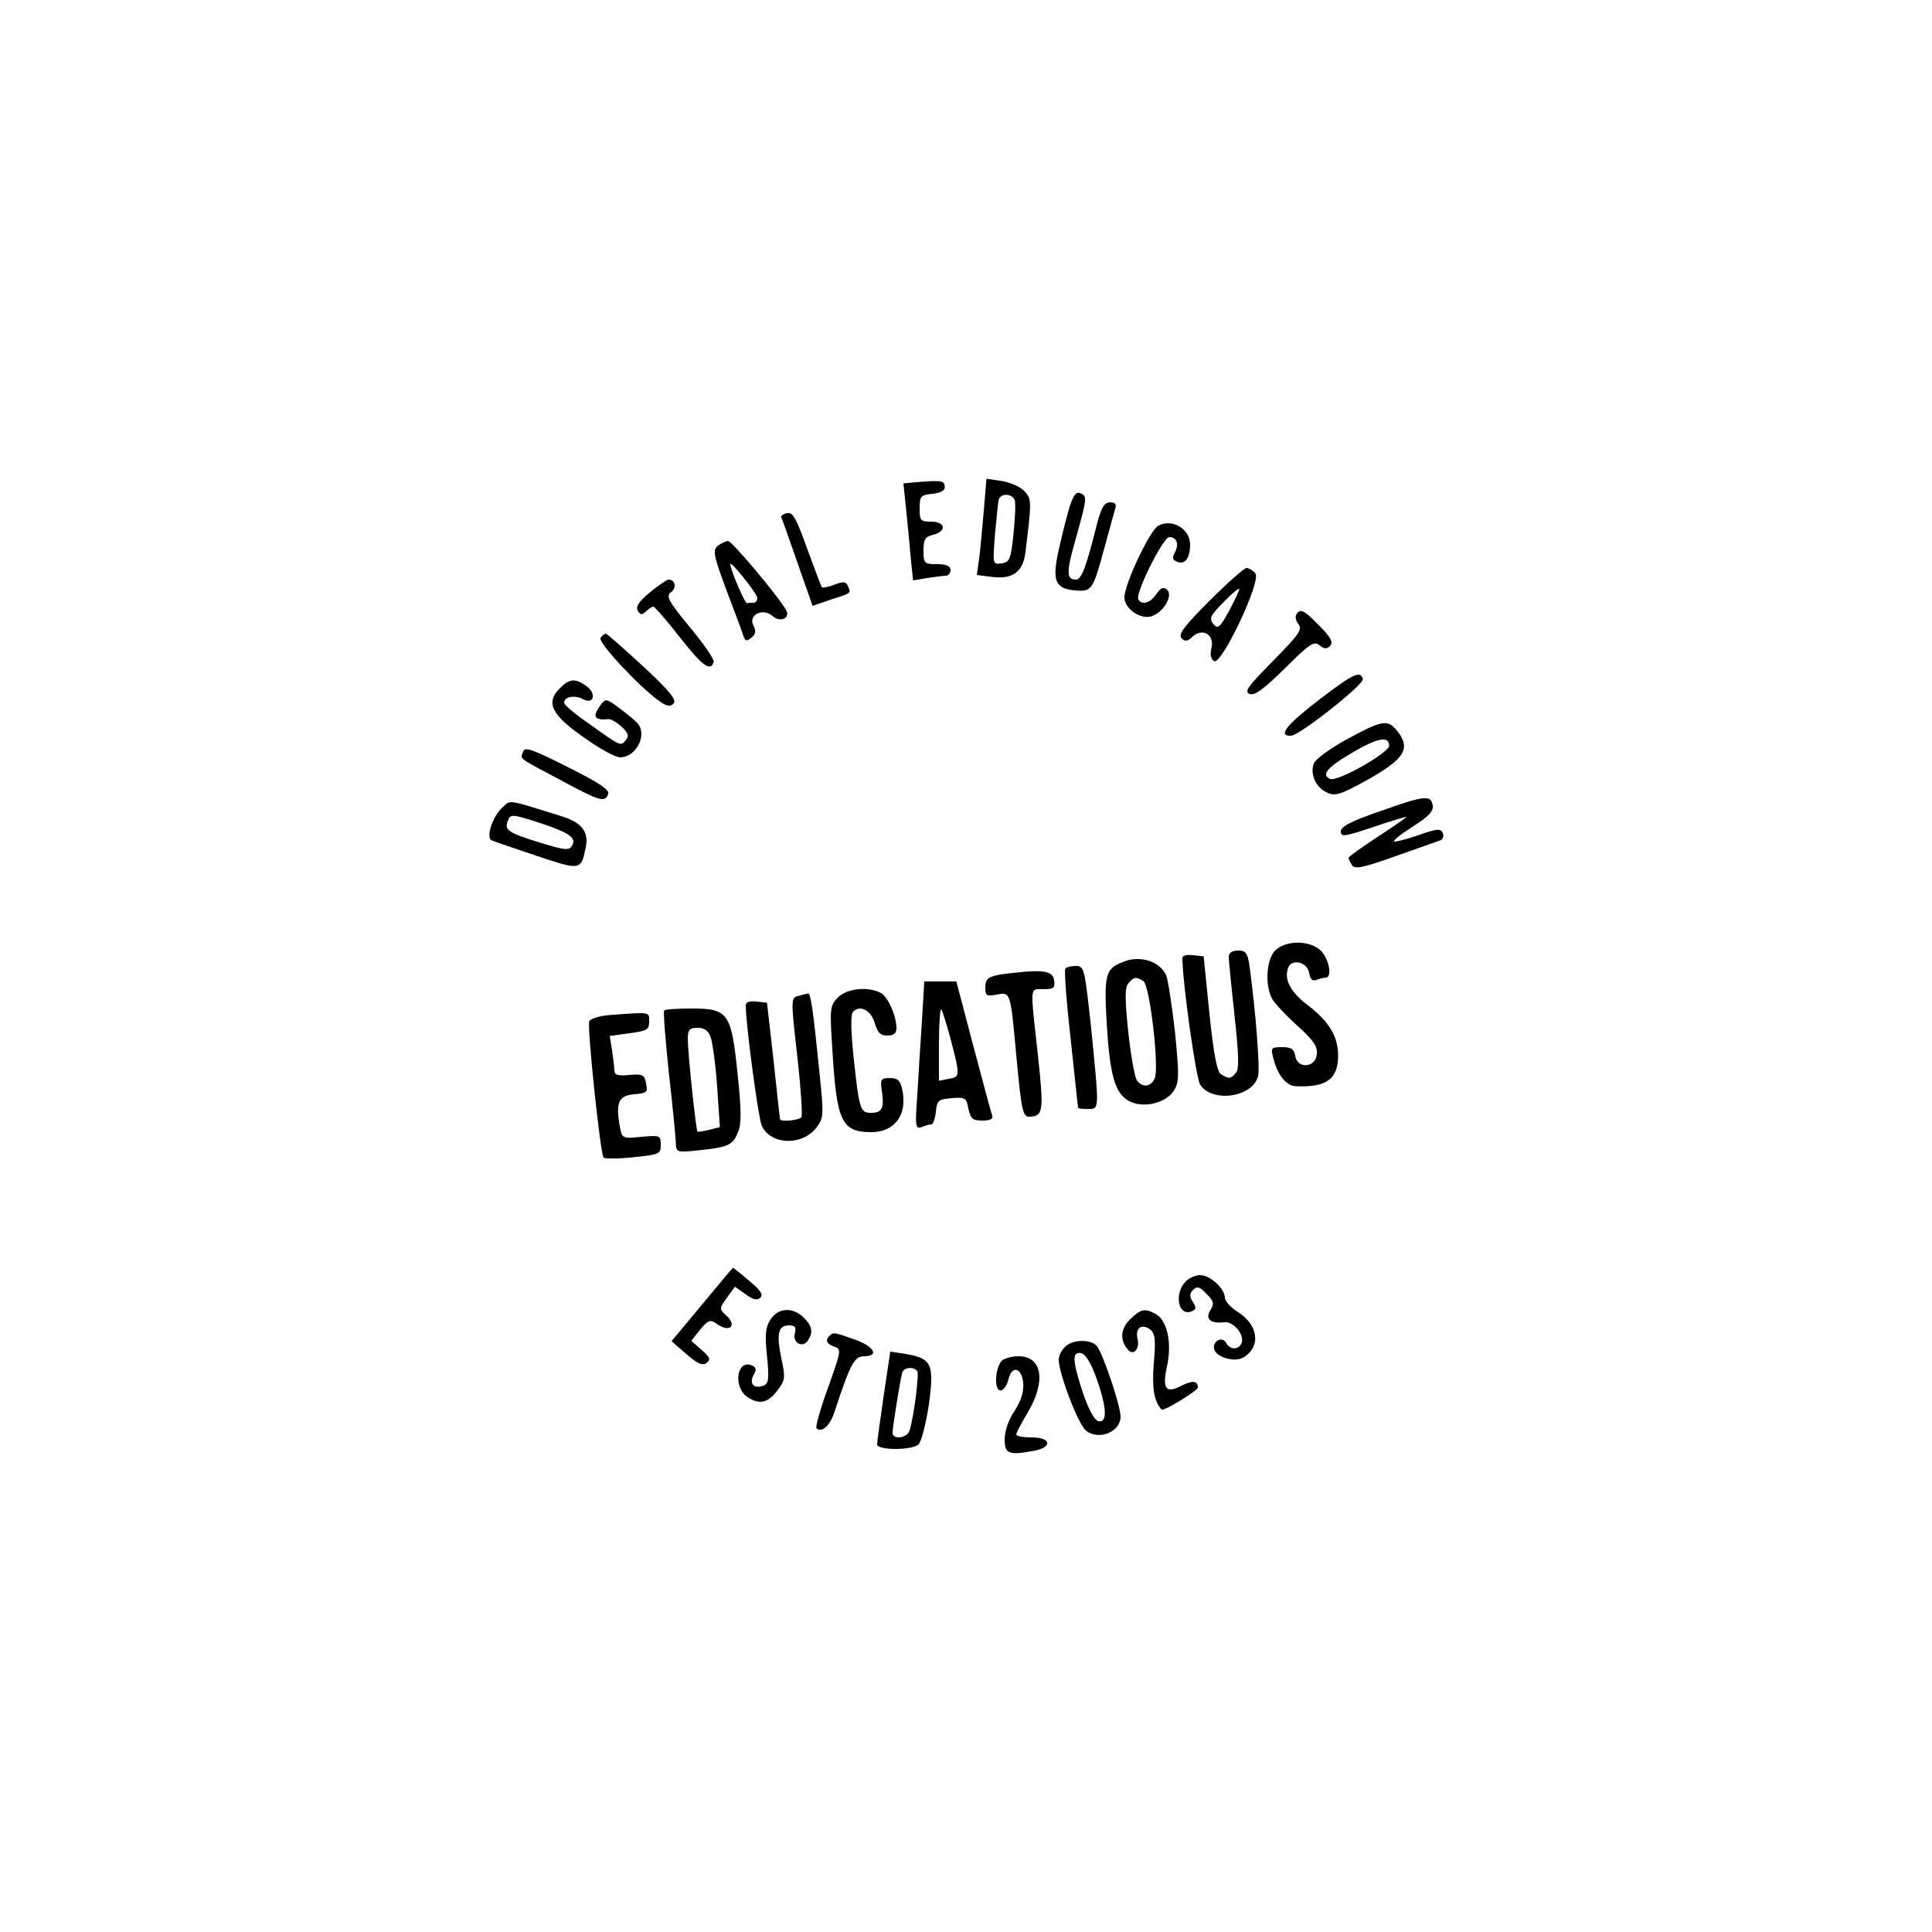 <?xml version="1.0" standalone="no"?>
<!DOCTYPE svg PUBLIC "-//W3C//DTD SVG 20010904//EN"
 "http://www.w3.org/TR/2001/REC-SVG-20010904/DTD/svg10.dtd">
<svg version="1.0" xmlns="http://www.w3.org/2000/svg"
 width="500pt" height="500pt" viewBox="0 0 500 500"
 preserveAspectRatio="xMidYMid meet">

<g transform="translate(0,500) scale(0.1,-0.1)"
fill="#000000" stroke="none">
<path d="M2382 3753 l-44 -4 6 -57 c3 -31 9 -88 12 -126 l7 -68 36 6 c20 3 42
6 49 6 6 0 12 7 12 15 0 10 -11 15 -35 15 -33 0 -35 2 -35 35 0 29 4 36 25 41
36 9 32 34 -5 34 -28 0 -30 3 -30 34 0 32 3 35 33 38 19 2 32 8 32 17 0 17 -7
18 -63 14z"/>
<path d="M2546 3678 c-4 -46 -9 -102 -12 -124 l-6 -42 39 -5 c54 -7 81 13 87
65 16 131 16 136 -2 156 -9 11 -36 23 -58 27 l-41 6 -7 -83z m80 28 c3 -7 1
-46 -3 -87 -7 -67 -10 -74 -31 -77 -23 -3 -23 -3 -17 75 4 43 8 84 10 91 6 16
34 15 41 -2z"/>
<path d="M2765 3678 c-8 -28 -20 -78 -27 -110 -15 -72 -6 -92 45 -96 43 -4 46
2 76 113 12 44 24 88 27 98 4 12 0 17 -13 17 -15 0 -22 -13 -33 -52 -28 -113
-41 -148 -55 -148 -26 0 -26 19 0 109 29 105 29 107 10 115 -11 4 -19 -8 -30
-46z"/>
<path d="M2037 3672 c-10 -2 -17 -7 -15 -11 2 -4 21 -57 42 -118 l39 -111 46
16 c56 18 53 16 46 34 -5 13 -12 14 -35 5 -16 -6 -31 -9 -33 -7 -2 3 -19 48
-38 100 -28 78 -37 95 -52 92z"/>
<path d="M2997 3639 c-22 -13 -87 -151 -87 -185 0 -29 41 -58 70 -49 31 10 56
53 41 68 -10 9 -16 7 -28 -10 -16 -24 -38 -30 -47 -14 -9 14 64 161 80 161 19
0 26 -17 15 -39 -8 -15 -7 -20 6 -25 20 -8 33 10 33 45 0 41 -48 68 -83 48z"/>
<path d="M1858 3588 c-14 -12 -12 -24 23 -118 22 -58 42 -111 44 -119 4 -10 8
-11 20 -1 11 9 12 17 5 31 -15 27 24 47 49 25 20 -18 48 -6 35 16 -23 39 -140
178 -150 178 -5 0 -17 -6 -26 -12z m102 -135 c0 -7 -4 -13 -10 -13 -5 0 -13 0
-17 -1 -6 0 -43 88 -43 101 0 11 69 -76 70 -87z"/>
<path d="M3130 3445 c-65 -65 -82 -87 -72 -97 9 -9 16 -8 29 5 26 23 57 4 48
-31 -4 -16 -1 -28 7 -33 19 -12 123 208 107 227 -6 8 -17 14 -23 14 -6 0 -49
-38 -96 -85z m52 -24 c-25 -45 -30 -50 -42 -36 -11 14 -8 22 25 55 21 22 40
38 42 36 2 -1 -10 -26 -25 -55z"/>
<path d="M1682 3467 c-29 -24 -38 -38 -31 -48 6 -11 11 -11 21 -1 6 6 15 12
19 12 3 0 35 -36 69 -80 59 -75 79 -89 87 -63 2 6 -25 46 -61 89 -56 68 -63
81 -50 91 16 11 12 33 -6 33 -4 0 -26 -15 -48 -33z"/>
<path d="M3355 3410 c-4 -6 -1 -18 6 -26 10 -13 0 -27 -66 -94 -65 -66 -76
-80 -61 -86 13 -5 36 12 91 66 64 64 76 72 90 60 12 -10 19 -10 27 -2 9 9 3
22 -27 52 -41 42 -50 46 -60 30z"/>
<path d="M1554 3349 c-7 -11 97 -123 149 -161 22 -16 31 -18 40 -9 9 9 -9 32
-78 96 -50 46 -93 84 -97 85 -4 0 -10 -5 -14 -11z"/>
<path d="M3415 3190 c-86 -66 -110 -96 -73 -94 23 2 190 134 185 147 -7 22
-24 14 -112 -53z"/>
<path d="M1449 3219 c-37 -37 -23 -68 60 -126 40 -29 83 -53 96 -53 39 0 70
54 47 86 -4 5 -24 23 -46 39 -37 28 -39 28 -52 10 -22 -30 -16 -40 22 -36 5 0
20 -8 33 -20 17 -16 20 -24 10 -35 -13 -16 -12 -16 -96 44 -35 24 -63 48 -63
53 0 16 27 21 48 10 29 -16 37 14 9 34 -29 20 -43 19 -68 -6z"/>
<path d="M3486 3087 c-44 -24 -82 -52 -86 -63 -10 -27 5 -62 34 -75 21 -10 34
-6 100 30 104 58 120 85 78 134 -22 25 -38 22 -126 -26z m109 -17 c0 -18 -132
-93 -152 -86 -25 10 -9 30 58 69 65 38 94 43 94 17z"/>
<path d="M1354 3055 c-8 -20 -16 -14 97 -74 104 -56 114 -58 123 -36 4 11 -23
29 -105 70 -91 46 -111 53 -115 40z"/>
<path d="M3573 2901 c-76 -26 -103 -40 -103 -53 0 -15 10 -13 85 12 47 16 85
27 85 26 0 -2 -34 -25 -75 -52 -41 -27 -75 -51 -75 -54 0 -3 4 -11 9 -19 7
-11 28 -7 112 23 57 20 110 39 116 41 7 2 10 11 7 19 -5 12 -14 12 -62 -5 -31
-11 -60 -18 -64 -17 -4 2 17 19 47 38 41 26 55 40 53 55 -4 28 -21 27 -135
-14z"/>
<path d="M1302 2912 c-27 -23 -46 -81 -29 -87 7 -3 59 -21 116 -40 114 -38
115 -38 127 23 8 40 -11 64 -64 80 -141 44 -130 42 -150 24z m99 -43 c74 -25
92 -38 79 -58 -7 -13 -20 -11 -85 9 -80 25 -90 32 -81 55 7 19 10 19 87 -6z"/>
<path d="M3300 2540 c-23 -23 -27 -92 -7 -126 7 -12 36 -43 65 -69 42 -38 52
-53 50 -74 -4 -35 -51 -38 -56 -3 -3 17 -10 22 -34 22 -28 0 -30 -2 -23 -27
10 -43 33 -73 58 -74 79 -4 110 18 110 79 0 50 -23 88 -79 131 -44 33 -62 67
-50 97 9 24 50 14 54 -14 3 -16 8 -22 19 -18 8 3 19 6 24 6 17 0 9 46 -11 68
-27 29 -92 30 -120 2z"/>
<path d="M3180 2523 c0 -10 7 -78 15 -152 11 -100 12 -137 4 -147 -13 -16 -19
-17 -39 -4 -10 6 -19 50 -30 157 l-15 148 -27 3 c-16 2 -28 -1 -28 -7 0 -61
35 -311 46 -328 31 -48 136 -33 150 22 5 21 -6 165 -22 283 -5 36 -10 42 -30
42 -16 0 -24 -6 -24 -17z"/>
<path d="M2905 2510 c-44 -17 -48 -33 -41 -156 8 -135 21 -183 57 -203 36 -20
94 -7 116 25 15 23 15 38 4 152 -8 69 -18 136 -23 148 -17 37 -69 53 -113 34z
m54 -49 c17 -11 42 -228 29 -253 -10 -21 -31 -23 -45 -5 -6 6 -16 63 -23 125
-9 88 -9 116 0 127 14 17 20 18 39 6z"/>
<path d="M2757 2493 c-3 -5 3 -87 14 -183 10 -96 19 -176 19 -177 0 -2 11 -3
25 -3 31 0 30 -5 9 208 -17 157 -18 162 -40 162 -13 0 -25 -3 -27 -7z"/>
<path d="M2630 2483 c-70 -7 -80 -12 -80 -38 0 -22 3 -24 30 -19 35 7 35 8 50
-156 13 -141 17 -160 33 -160 37 1 39 12 23 160 -20 183 -22 170 15 170 26 0
30 3 27 23 -3 23 -26 28 -98 20z"/>
<path d="M2386 2358 c-4 -57 -9 -143 -12 -192 -6 -81 -5 -88 11 -83 9 4 20 7
25 7 5 0 10 15 12 33 3 29 6 32 41 35 35 3 38 1 43 -27 6 -26 11 -31 36 -31
20 0 29 4 26 13 -3 6 -24 87 -49 180 l-44 167 -41 0 -42 0 -6 -102z m75 -50
c24 -93 24 -95 -6 -100 l-25 -5 0 95 c0 52 3 93 6 90 3 -4 14 -39 25 -80z"/>
<path d="M2169 2419 c-21 -21 -22 -28 -15 -133 11 -189 24 -216 101 -216 61 0
94 46 80 110 -5 24 -12 30 -32 30 -23 0 -25 -3 -21 -32 7 -45 1 -58 -27 -58
-29 0 -31 7 -46 144 -7 71 -8 111 -1 118 18 18 46 4 56 -30 7 -24 14 -32 32
-32 17 0 24 6 24 19 0 32 -22 81 -40 91 -33 18 -88 12 -111 -11z"/>
<path d="M2068 2423 c-22 -5 -22 -4 -3 -171 8 -74 12 -138 9 -143 -4 -8 -52
-13 -55 -6 -1 1 -8 70 -17 152 l-17 150 -27 3 c-18 2 -28 -1 -28 -10 0 -48 32
-288 41 -310 21 -51 105 -55 142 -6 19 25 19 32 8 140 -17 169 -23 208 -30
207 -3 -1 -14 -3 -23 -6z"/>
<path d="M1719 2385 c-3 -2 3 -75 12 -162 10 -87 18 -169 18 -182 1 -23 3 -24
59 -18 77 8 88 13 102 47 9 21 9 56 -1 149 -16 159 -24 171 -118 171 -37 0
-70 -2 -72 -5z m120 -69 c5 -13 13 -71 17 -128 l7 -105 -28 -7 c-15 -4 -29 -6
-30 -4 -4 4 -25 204 -25 238 0 25 4 30 25 30 18 0 28 -7 34 -24z"/>
<path d="M1577 2373 c-26 -2 -50 -10 -52 -16 -6 -16 29 -345 37 -353 4 -3 39
-3 77 1 67 7 71 8 71 32 0 25 -2 25 -50 21 -49 -5 -50 -5 -56 27 -11 61 -3 80
37 83 33 3 36 5 31 28 -4 23 -9 25 -43 22 -30 -3 -39 0 -39 12 0 8 -3 32 -6
52 l-6 37 51 7 c45 6 51 9 51 30 0 26 5 25 -103 17z"/>
<path d="M1817 1624 l-79 -95 39 -34 c29 -25 41 -30 52 -22 11 9 8 15 -14 34
l-26 23 23 29 c22 26 26 27 46 13 31 -21 50 -2 22 23 -19 18 -19 18 1 46 l21
29 27 -19 c20 -15 31 -17 39 -9 8 8 -1 20 -30 44 -22 19 -41 34 -41 33 -1 0
-37 -43 -80 -95z"/>
<path d="M3067 1682 c-29 -32 -17 -89 16 -76 13 5 14 9 4 25 -9 14 -9 21 1 31
10 10 17 8 34 -10 19 -19 21 -25 11 -42 -15 -23 -1 -36 34 -32 24 4 55 -32 46
-54 -7 -18 -30 -18 -40 1 -11 19 -38 2 -30 -19 8 -20 55 -32 75 -19 46 28 39
84 -15 118 -18 11 -32 27 -33 36 0 24 -38 59 -64 59 -13 0 -30 -8 -39 -18z"/>
<path d="M1994 1585 c-13 -20 -15 -38 -9 -95 6 -58 4 -71 -9 -76 -24 -9 -38 4
-26 27 9 15 7 21 -6 26 -38 14 -47 -58 -9 -83 31 -20 53 -15 78 19 19 25 20
32 9 82 -13 64 -8 85 20 85 16 0 19 -5 15 -21 -7 -24 21 -39 34 -18 14 22 11
37 -11 59 -28 28 -66 26 -86 -5z"/>
<path d="M2924 1585 c-25 -25 -26 -55 -4 -79 14 -15 30 4 24 29 -7 28 11 41
33 24 13 -11 14 -27 9 -87 -5 -64 0 -97 20 -120 4 -6 94 49 94 57 0 18 -14 19
-42 5 -42 -22 -51 -8 -37 54 12 60 -1 116 -31 132 -28 15 -38 12 -66 -15z"/>
<path d="M2147 1543 c-12 -11 -8 -21 12 -28 19 -6 18 -11 -16 -106 -20 -55
-33 -102 -30 -105 13 -14 36 7 47 43 40 122 51 143 76 143 40 0 27 25 -23 43
-54 19 -57 20 -66 10z"/>
<path d="M2756 1514 c-9 -8 -16 -23 -16 -33 0 -35 50 -166 70 -183 33 -27 90
-4 90 36 0 28 -46 164 -61 182 -15 19 -64 18 -83 -2z m81 -79 c27 -75 30 -118
6 -113 -10 2 -25 28 -40 72 -28 85 -29 109 -5 104 11 -2 25 -25 39 -63z"/>
<path d="M2287 1388 c-9 -62 -17 -119 -17 -126 0 -16 94 -16 108 1 12 15 32
117 32 168 0 44 -13 56 -66 65 l-40 6 -17 -114z m87 63 c5 -8 -9 -118 -20
-153 -6 -20 -44 -25 -44 -6 0 15 20 139 25 156 5 14 31 16 39 3z"/>
<path d="M2592 1478 c-19 -24 -19 -82 0 -76 7 3 15 15 18 29 9 36 34 30 38 -9
2 -24 -5 -46 -22 -73 -16 -23 -26 -53 -26 -74 0 -38 11 -42 79 -29 46 10 40
34 -9 34 -22 0 -40 3 -40 8 0 4 14 30 30 57 48 81 37 145 -24 145 -19 0 -38
-6 -44 -12z"/>
</g>
</svg>
